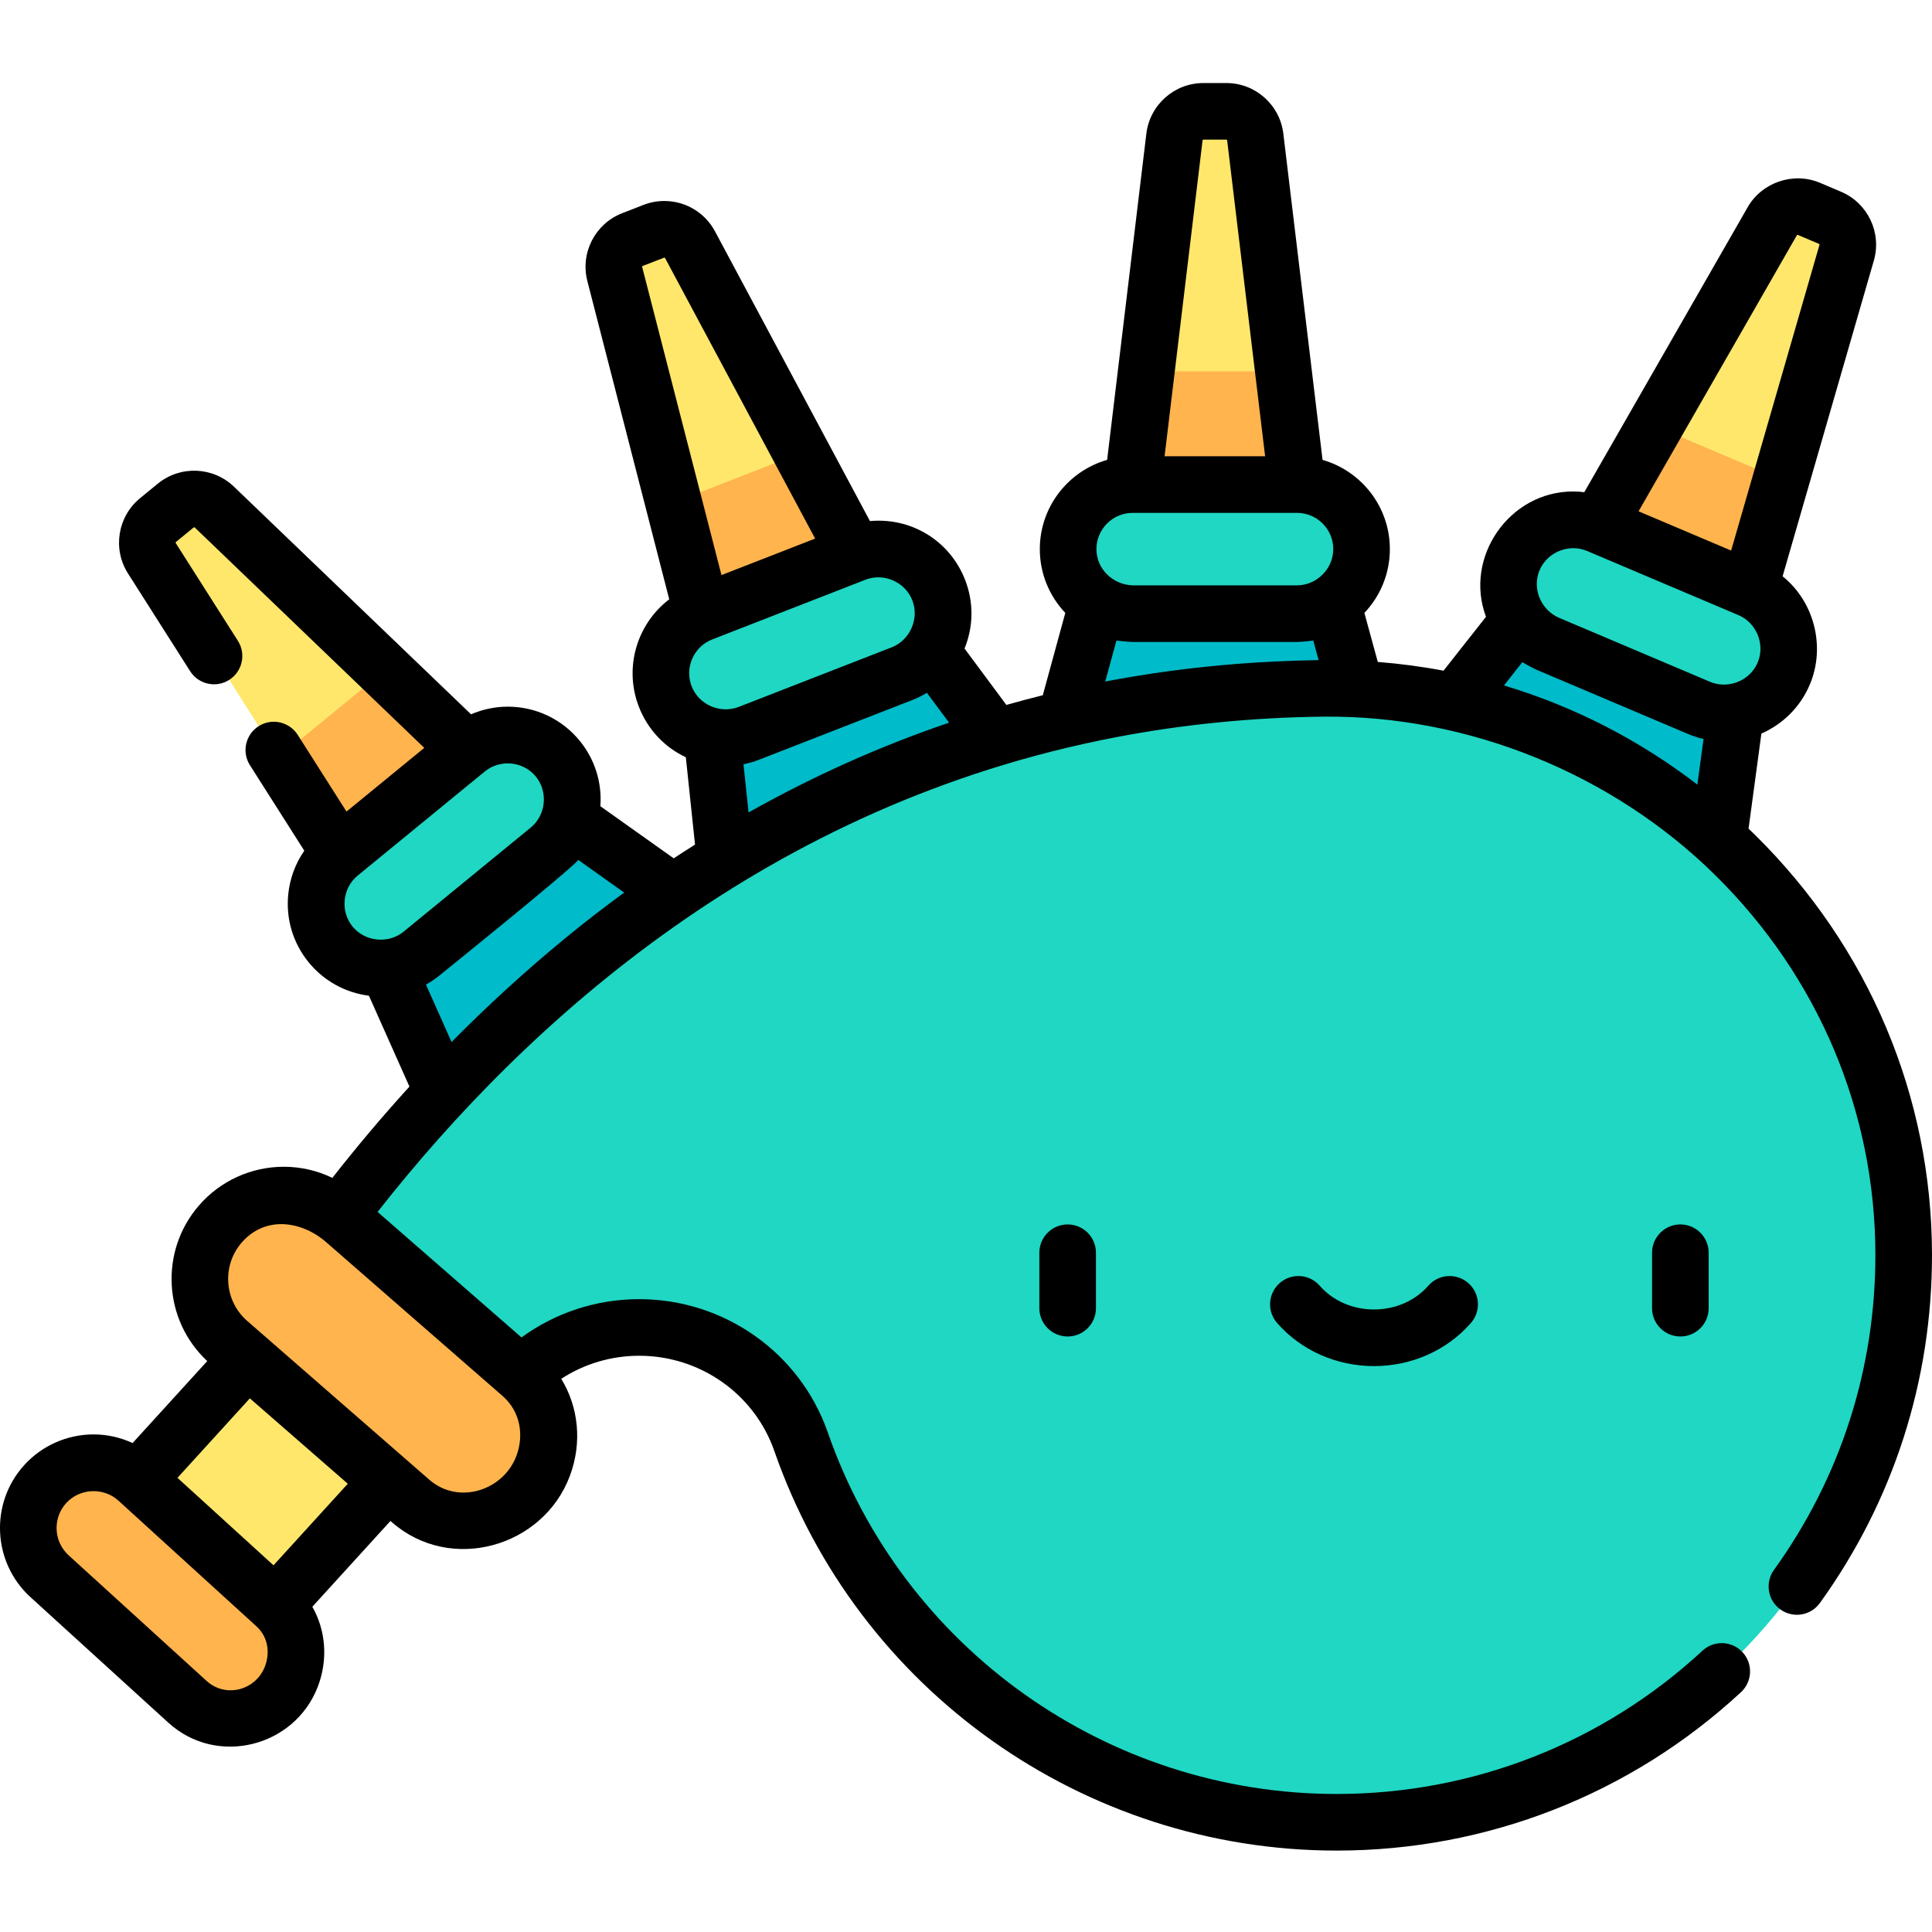 <svg height="511pt" viewBox="0 -21 512 511" width="511pt" xmlns="http://www.w3.org/2000/svg"><path d="m80.949 321.758-44.508 48.879 6.527 29.43 30.02 3.848 44.508-48.875zm0 0" fill="#ffe76c"/><path d="m300.176 106.914 11.074-92.109c.465-3.883 3.762-6.805 7.672-6.805h6.062c3.91 0 7.207 2.922 7.672 6.805l11.074 92.109-21.777 17.105zm0 0" fill="#ffe76c"/><path d="m279.773 178.691 14.5-53.055h55.359l14.5 53.055zm0 0" fill="#00bbc9"/><path d="m186.043 140.961-23.121-89.848c-.973-3.785 1.035-7.703 4.68-9.125l5.648-2.199c3.645-1.422 7.773.105 9.621 3.555l43.758 81.805-14.086 23.844zm0 0" fill="#ffe76c"/><path d="m193.09 215.246-5.75-54.695 51.582-20.098 32.77 44.168zm0 0" fill="#00bbc9"/><path d="m90.039 204.73-49.785-78.285c-2.098-3.301-1.398-7.648 1.625-10.125l4.691-3.84c3.027-2.48 7.426-2.305 10.25.402l66.918 64.254-6.012 27.031zm0 0" fill="#ffe76c"/><path d="m119.723 273.188-22.387-50.23 42.832-35.07 44.824 31.863zm0 0" fill="#00bbc9"/><path d="m423.531 117.605 46.145-80.484c1.945-3.391 6.121-4.797 9.719-3.27l5.582 2.367c3.602 1.523 5.496 5.5 4.41 9.258l-25.754 89.125-26.727 7.25zm0 0" fill="#ffe76c"/><path d="m376.734 175.727 34.055-43.188 50.969 21.609-7.359 54.5zm0 0" fill="#00bbc9"/><path d="m350.66 160.914c-128.062 1.359-211.949 75.312-260.84 139.766l16.719 27.914 31.555 14.176c8.457-8.02 19.664-12.488 31.316-12.488 19.27 0 36.555 12.098 42.891 30.293 20.434 58.707 76.27 100.844 141.945 100.844 83.059 0 150.379-67.395 150.258-150.484-.121-83.723-70.129-150.906-153.844-150.02zm0 0" fill="#1fd7c3"/><path d="m123.465 381.598c-5.23.023-10.484-1.703-14.609-5.297l-48.27-42.094c-9.262-8.074-10.223-22.125-2.148-31.383 8.074-9.258 22.125-10.219 31.383-2.148 0 0 48.188 42.02 48.273 42.094 15.168 13.227 5.355 38.734-14.629 38.828zm0 0" fill="#ffb44d"/><path d="m303.781 76.914-3.605 30 21.777 17.105 21.777-17.105-3.605-30zm0 0" fill="#ffb44d"/><path d="m343.73 106.914h-43.555c-9.449 0-17.105 7.66-17.105 17.105 0 9.449 7.656 17.105 17.105 17.105h43.555c9.449 0 17.105-7.656 17.105-17.105 0-9.445-7.656-17.105-17.105-17.105zm0 0" fill="#1fd7c3"/><path d="m226.629 125.148-14.254-26.645-33.863 13.195 7.531 29.262 26.504 8.031zm0 0" fill="#ffb44d"/><path d="m226.629 125.148-40.586 15.812c-8.801 3.43-13.156 13.344-9.727 22.148 3.43 8.801 13.344 13.16 22.148 9.73l40.582-15.812c8.805-3.43 13.16-13.348 9.73-22.148-3.43-8.805-13.348-13.16-22.148-9.73zm0 0" fill="#1fd7c3"/><path d="m73.824 179.23 16.215 25.5 27.688-.562 6.012-27.031-21.797-20.926zm0 0" fill="#ffb44d"/><path d="m123.738 177.137-33.699 27.594c-7.309 5.984-8.383 16.762-2.398 24.07 5.984 7.312 16.762 8.383 24.07 2.398l33.703-27.59c7.309-5.988 8.383-16.762 2.398-24.074-5.984-7.309-16.766-8.383-24.074-2.398zm0 0" fill="#1fd7c3"/><path d="m472.02 105.574-33.457-14.184-15.031 26.215 13.375 24.246 26.727-7.246zm0 0" fill="#ffb44d"/><path d="m463.633 134.605-40.102-17c-8.699-3.688-18.738.375-22.426 9.07-3.688 8.699.375 18.738 9.074 22.426l40.098 17c8.699 3.688 18.738-.375 22.426-9.074 3.688-8.695-.375-18.734-9.07-22.422zm0 0" fill="#1fd7c3"/><path d="m61.336 434.008c-4.156 0-8.328-1.492-11.645-4.512l-36.543-33.277c-7.066-6.434-7.578-17.375-1.145-24.438 6.43-7.066 17.371-7.578 24.438-1.145 0 0 36.5 33.234 36.547 33.277 11.371 10.355 3.766 30.094-11.652 30.094zm0 0" fill="#ffb44d"/><path d="m275.438 310.488v14.695c0 4.141 3.359 7.5 7.5 7.5s7.5-3.359 7.5-7.5v-14.695c0-4.141-3.359-7.5-7.5-7.5s-7.5 3.359-7.5 7.5zm0 0"/><path d="m437.812 310.488v14.695c0 4.141 3.359 7.5 7.5 7.5 4.145 0 7.5-3.359 7.5-7.5v-14.695c0-4.141-3.355-7.5-7.5-7.5-4.141 0-7.5 3.359-7.5 7.5zm0 0"/><path d="m378.52 319.227c-3.504 4.004-8.75 6.301-14.395 6.301s-10.891-2.297-14.391-6.301c-2.727-3.121-7.465-3.438-10.586-.711-3.117 2.727-3.438 7.465-.707 10.582 6.348 7.266 15.711 11.43 25.684 11.43s19.336-4.164 25.688-11.43c2.727-3.117 2.406-7.855-.711-10.582-3.121-2.727-7.859-2.41-10.582.711zm0 0"/><path d="m463.387 198.094 3.402-25.195c5.656-2.469 10.305-7.016 12.816-12.941 4.234-9.988 1.25-21.934-7.195-28.738l24.176-83.656c2.137-7.398-1.594-15.246-8.688-18.25 0 0-5.578-2.363-5.582-2.367-7-2.969-15.367-.152-19.152 6.445l-43.312 75.543c-.992-.121-1.988-.191-2.996-.191-16.836 0-28.965 17.414-23.051 33.215l-11.258 14.277c-5.73-1.09-11.543-1.855-17.418-2.316l-3.551-12.992c4.18-4.414 6.75-10.363 6.75-16.906 0-11.219-7.551-20.703-17.836-23.648l-10.395-86.461c-.918-7.645-7.418-13.41-15.117-13.41h-6.062c-7.699 0-14.199 5.766-15.121 13.41l-10.395 86.457c-10.285 2.949-17.84 12.434-17.84 23.652 0 6.543 2.574 12.492 6.754 16.906l-5.965 21.816c-3.254.805-6.469 1.668-9.652 2.566l-11.086-14.941c2.391-5.855 2.453-12.297.145-18.211-3.707-9.523-12.711-15.676-22.93-15.676-.766 0-1.523.035-2.281.105l-41.066-76.777c-2.656-4.965-7.801-8.047-13.43-8.047-1.898 0-3.758.352-5.527 1.039l-5.648 2.203c-7.176 2.793-11.137 10.523-9.219 17.98l21.699 84.336c-8.512 6.48-12.105 18.059-8.035 28.512 2.359 6.051 6.852 10.73 12.434 13.348l2.434 23.145c-1.902 1.203-3.785 2.414-5.645 3.641l-19.438-13.812c.461-6.309-1.473-12.453-5.496-17.367-4.691-5.73-11.637-9.016-19.047-9.016-3.363 0-6.672.711-9.727 2.027l-62.828-60.32c-5.555-5.332-14.234-5.676-20.191-.801l-4.691 3.844c-5.957 4.875-7.336 13.457-3.203 19.953l16.469 25.895c2.219 3.496 6.855 4.527 10.352 2.305 3.496-2.223 4.527-6.859 2.305-10.355l-16.469-25.895c-.062-.098-.039-.227.051-.297l4.688-3.844c.09-.07.219-.066.305.012l60.82 58.398-20.617 16.879-12.926-20.328c-2.223-3.496-6.859-4.527-10.355-2.305-3.496 2.223-4.527 6.859-2.301 10.355l14.402 22.652c-2.359 3.395-3.836 7.352-4.258 11.582-.652 6.539 1.281 12.941 5.445 18.027 4.027 4.918 9.719 8.031 15.938 8.816l10.738 24.086c-7.379 8.105-14.18 16.219-20.422 24.184-3.988-1.922-8.387-2.941-12.879-2.941-8.602 0-16.777 3.719-22.426 10.199-10.562 12.109-9.531 30.422 2.145 41.297l-19.781 21.719c-3.219-1.48-6.734-2.285-10.352-2.285-6.969 0-13.652 2.953-18.34 8.102-9.207 10.109-8.473 25.828 1.637 35.035 0 0 36.527 33.262 36.547 33.277 12.789 11.645 33.375 6.48 39.555-9.48 2.793-7.211 2.164-14.961-1.418-21.262l20.703-22.734.445.387c15.535 13.547 40.062 6.578 47.117-12.379 3.27-8.781 2.297-18.16-2.301-25.684 6.113-3.969 13.25-6.105 20.668-6.105 16.156 0 30.547 10.148 35.805 25.254 22.043 63.328 81.934 105.879 149.027 105.879 39.855 0 77.906-14.906 107.145-41.977 3.039-2.812 3.223-7.559.406-10.598-2.812-3.039-7.559-3.223-10.598-.41-26.457 24.496-60.891 37.984-96.953 37.984-60.715 0-114.914-38.504-134.863-95.812-7.352-21.125-27.438-35.32-49.969-35.32-11.324 0-22.176 3.559-31.199 10.141-5.266-4.594-38.141-33.258-38.141-33.258 39.898-50.848 103.547-108.082 195.477-125.766 18.164-3.496 36.695-5.289 55.191-5.488 38.355-.406 76.629 15.133 103.91 42.09 27.258 26.93 42.301 62.602 42.355 100.441.043 30.234-9.25 59.141-26.879 83.598-2.422 3.359-1.664 8.047 1.695 10.469s8.047 1.664 10.473-1.699c19.484-27.027 29.758-58.977 29.711-92.391-.062-41.871-16.688-81.324-46.812-111.09-.594-.586-1.199-1.16-1.801-1.738zm-393.184 222.051c-2.438 6.297-10.379 8.441-15.465 3.809l-36.547-33.281c-3.996-3.637-4.289-9.848-.648-13.844 3.594-3.945 9.891-4.242 13.84-.645 0 0 36.367 33.113 36.547 33.277 3.496 3.18 3.465 7.605 2.273 10.684zm2.281-26.824c-5.34-4.863-23.617-21.508-25.453-23.18l19.184-21.066 25.953 22.629zm64.375-29.023c-3.453 9.246-15.371 13.066-23.078 6.348l-48.273-42.09c-6.125-5.344-6.766-14.676-1.422-20.801 6.242-7.16 15.906-5.711 22.395-.031l46.68 40.699c4.871 4.25 5.684 10.57 3.699 15.875zm339.32-323.441c.059-.109.168-.117.285-.098l5.582 2.367c.105.043.16.16.129.27l-23.406 81.004-24.531-10.398zm-68.172 88.75c2.039-4.812 7.785-7.133 12.59-5.094 0 0 40.062 16.98 40.102 16.996 4.82 2.043 7.141 7.77 5.094 12.594-2.043 4.824-7.781 7.098-12.59 5.094 0 0-40.086-16.992-40.109-17.004-4.715-2.094-7.168-7.68-5.086-12.586zm-4.578 24.375c.289.188 2.801 1.598 3.816 2.027l40.102 17c1.285.547 2.617.977 3.977 1.297.047.012.09.027.133.035l-1.633 12.09c-15.48-11.891-32.812-20.75-51.262-26.281zm-84.738-138.277c.012-.117.109-.203.227-.203h6.062c.113 0 .211.086.227.199l10.062 83.715h-26.645zm-18.523 98.711h43.559c5.297 0 9.605 4.312 9.605 9.605 0 5.23-4.395 9.582-9.605 9.605 0 0-43.547 0-43.578 0-5.156-.195-9.582-4.23-9.582-9.605 0-5.297 4.305-9.605 9.602-9.605zm-7.27 44.691 2.965-10.859c.047.008 2.914.375 4.305.379h43.582c1.387 0 4.234-.371 4.281-.379l1.414 5.184c-.559.008-1.113.031-1.672.039-6.707.129-13.402.449-20.09.977-11.668.918-23.289 2.469-34.785 4.66zm-51.117-21.504c1.891 4.848-.613 10.543-5.465 12.438 0 0-40.562 15.805-40.59 15.812-4.895 1.852-10.523-.574-12.43-5.465-1.922-4.934.527-10.516 5.465-12.438 0 0 40.254-15.684 40.262-15.688l.32-.125c4.898-1.906 10.531.574 12.438 5.465zm-71.461-88.625 5.727-2.215c.023 0 .141.004.203.121l39.77 74.348-24.824 9.672-21.016-81.656c-.027-.113.031-.227.141-.27zm28.055 144.828-1.344-12.766c1.414-.281 2.805-.691 4.148-1.215 0 0 40.582-15.809 40.582-15.809 1.332-.52 2.656-1.176 3.875-1.918l5.875 7.918c-18.391 6.246-36.215 14.262-53.137 23.789zm-104.938 30.246c-3.32-4.059-2.703-10.203 1.348-13.516 0 0 33.672-27.57 33.699-27.594 4.055-3.32 10.195-2.711 13.516 1.348 3.312 4.043 2.691 10.211-1.344 13.516l-33.703 27.594c-4.023 3.293-10.219 2.68-13.516-1.348zm26.227 30.598-6.777-15.211c.023-.012.043-.027.07-.043 1.129-.641 2.418-1.504 3.5-2.391 0 0 34.129-27.496 36.762-30.578.008-.012.02-.023.031-.035l12.164 8.645c-10.719 7.824-21.16 16.414-31.27 25.672-4.875 4.465-9.789 9.18-14.48 13.941zm0 0"/></svg>